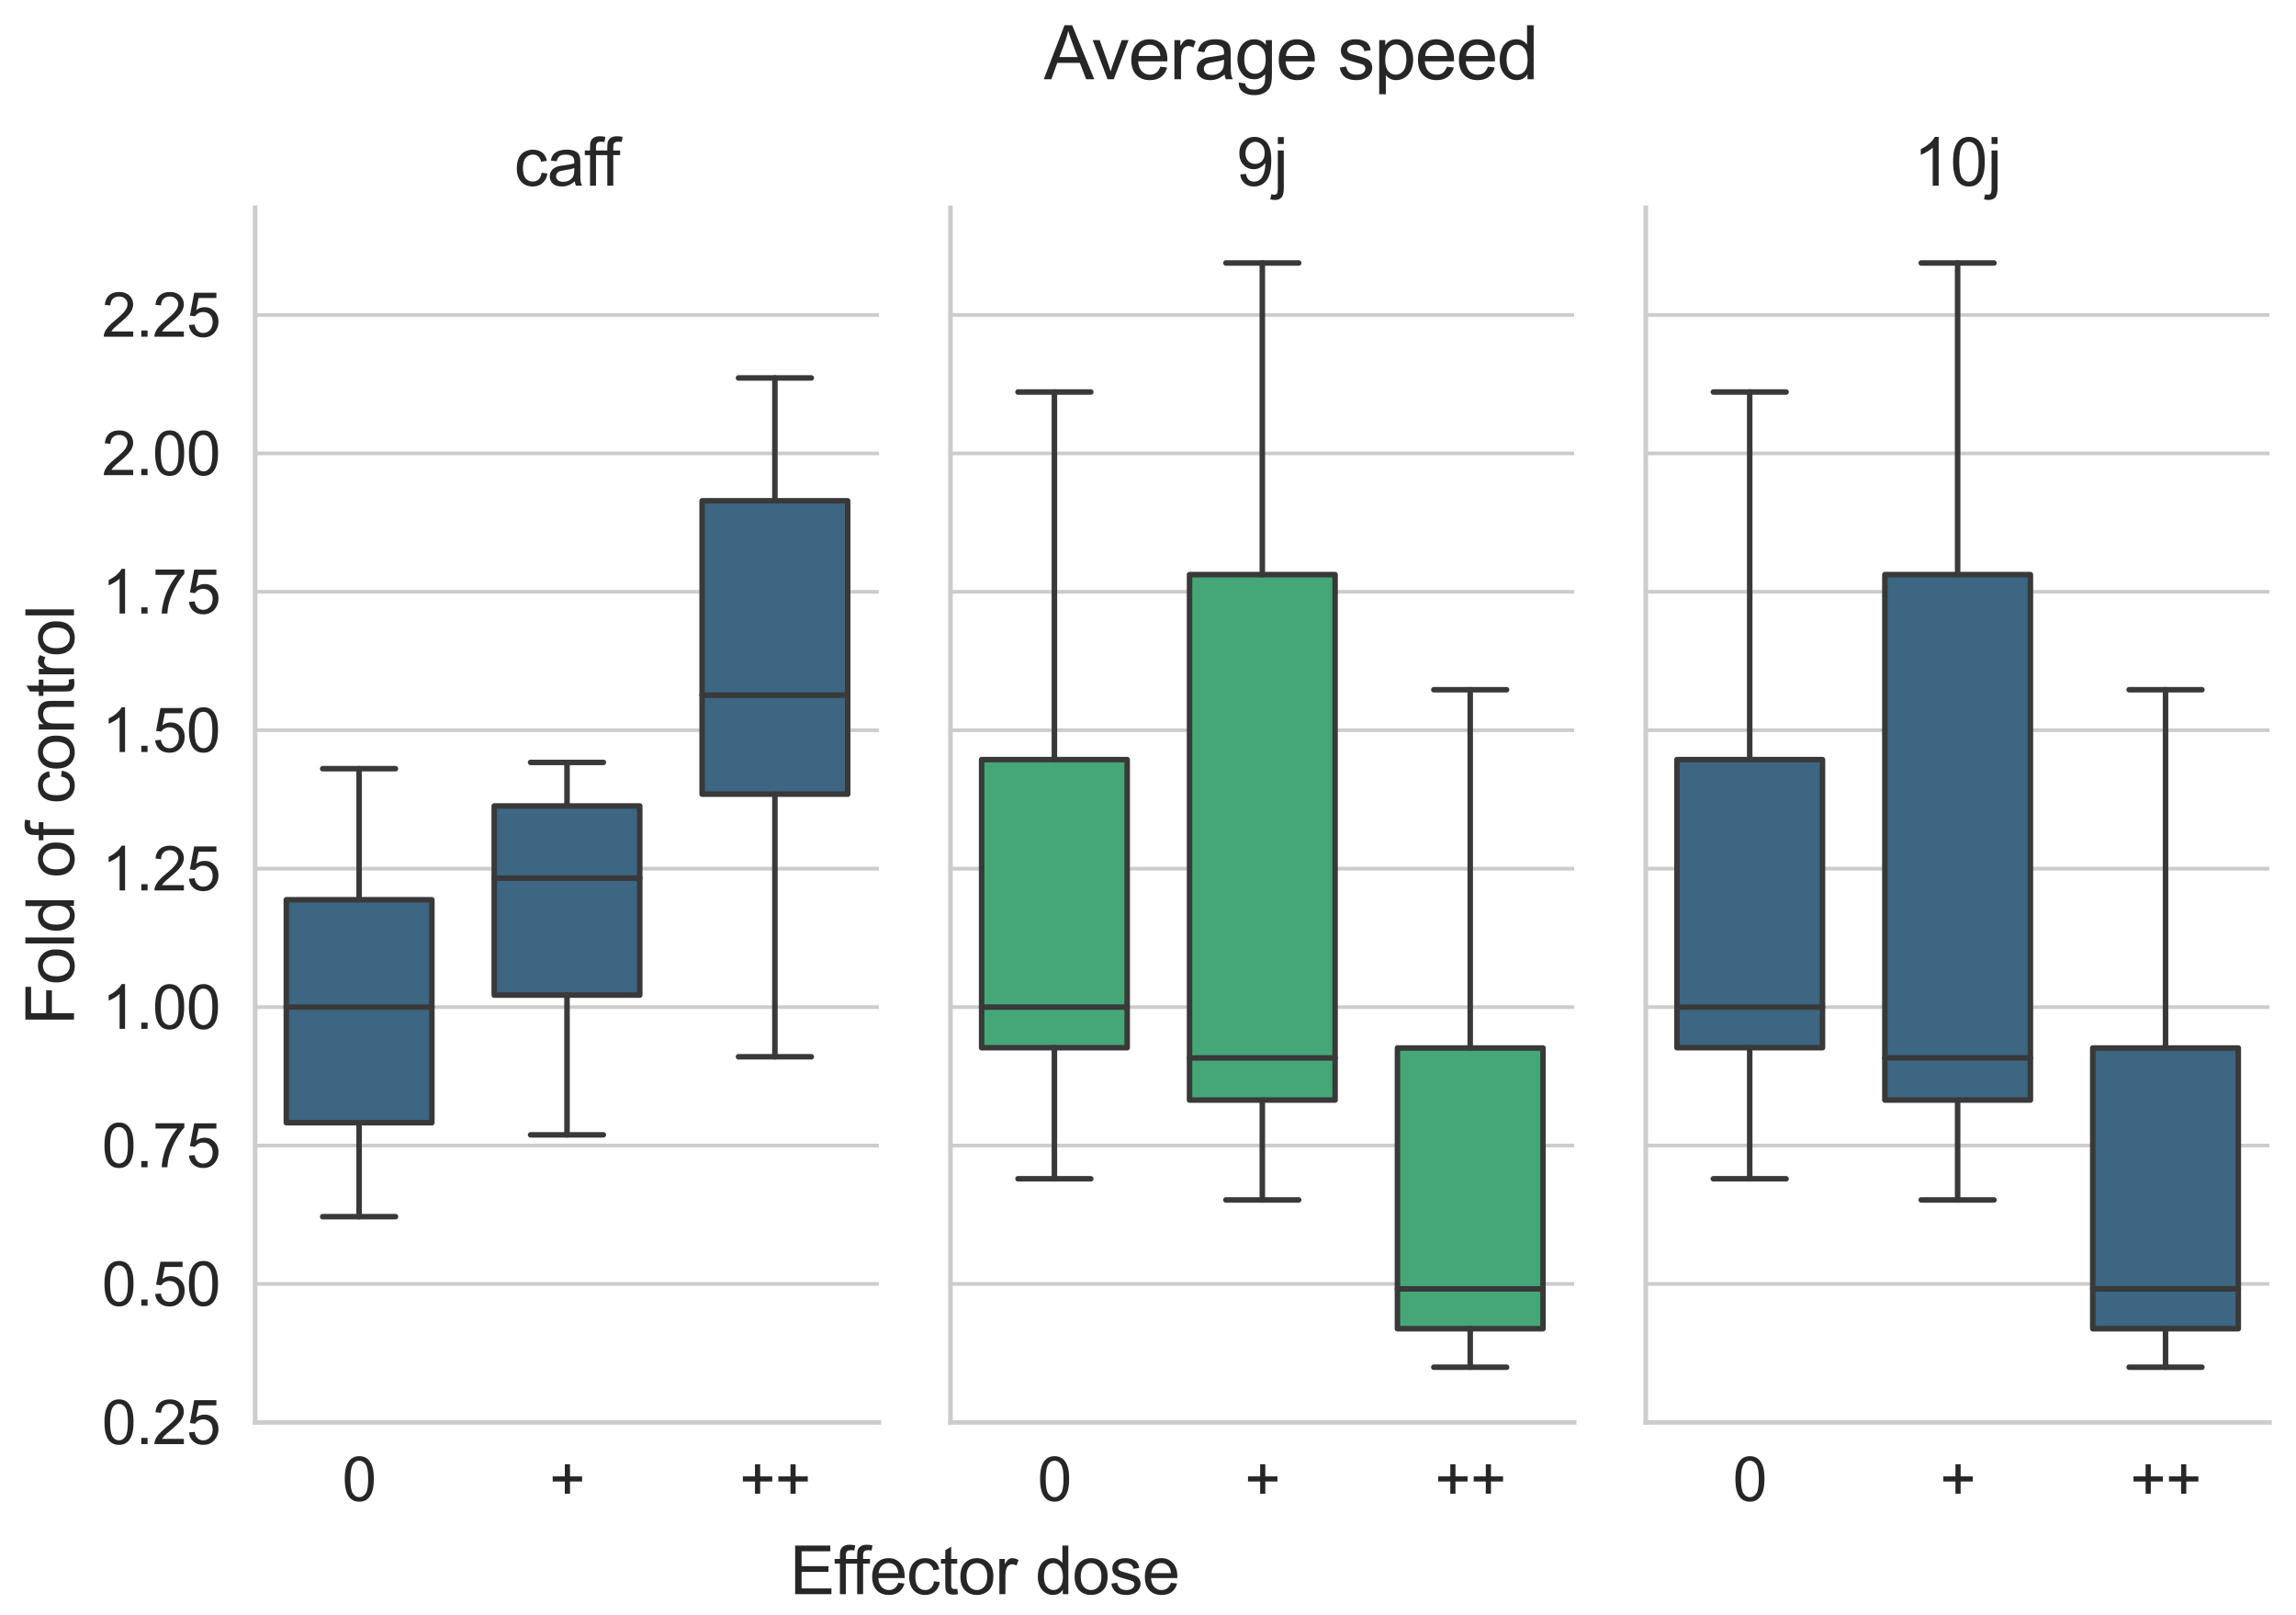 <?xml version="1.0" encoding="utf-8" standalone="no"?>
<!DOCTYPE svg PUBLIC "-//W3C//DTD SVG 1.1//EN"
  "http://www.w3.org/Graphics/SVG/1.1/DTD/svg11.dtd">
<svg xmlns:xlink="http://www.w3.org/1999/xlink" width="623.402pt" height="438.351pt" viewBox="0 0 623.402 438.351" xmlns="http://www.w3.org/2000/svg" version="1.1">
 <defs>
  <style type="text/css">*{stroke-linejoin: round; stroke-linecap: butt}</style>
 </defs>
 <g id="figure_1">
  <g id="patch_1">
   <path d="M 0 438.351 
L 623.402 438.351 
L 623.402 0 
L 0 0 
z
" style="fill: #ffffff"/>
  </g>
  <g id="axes_1">
   <g id="patch_2">
    <path d="M 69.272 386.1 
L 238.622 386.1 
L 238.622 56.4 
L 69.272 56.4 
z
" style="fill: #ffffff"/>
   </g>
   <g id="matplotlib.axis_1">
    <g id="xtick_1">
     <g id="text_1">
      <!-- 0 -->
      <g style="fill: #262626" transform="translate(92.909 407.41) scale(0.165 -0.165)">
       <defs>
        <path id="ArialMT-30" d="M 266 2259 
Q 266 3072 433 3567 
Q 600 4063 929 4331 
Q 1259 4600 1759 4600 
Q 2128 4600 2406 4451 
Q 2684 4303 2865 4023 
Q 3047 3744 3150 3342 
Q 3253 2941 3253 2259 
Q 3253 1453 3087 958 
Q 2922 463 2592 192 
Q 2263 -78 1759 -78 
Q 1097 -78 719 397 
Q 266 969 266 2259 
z
M 844 2259 
Q 844 1131 1108 757 
Q 1372 384 1759 384 
Q 2147 384 2411 759 
Q 2675 1134 2675 2259 
Q 2675 3391 2411 3762 
Q 2147 4134 1753 4134 
Q 1366 4134 1134 3806 
Q 844 3388 844 2259 
z
" transform="scale(0.016)"/>
       </defs>
       <use xlink:href="#ArialMT-30"/>
      </g>
     </g>
    </g>
    <g id="xtick_2">
     <g id="text_2">
      <!-- + -->
      <g style="fill: #262626" transform="translate(149.129 407.41) scale(0.165 -0.165)">
       <defs>
        <path id="ArialMT-2b" d="M 1603 741 
L 1603 1997 
L 356 1997 
L 356 2522 
L 1603 2522 
L 1603 3769 
L 2134 3769 
L 2134 2522 
L 3381 2522 
L 3381 1997 
L 2134 1997 
L 2134 741 
L 1603 741 
z
" transform="scale(0.016)"/>
       </defs>
       <use xlink:href="#ArialMT-2b"/>
      </g>
     </g>
    </g>
    <g id="xtick_3">
     <g id="text_3">
      <!-- ++ -->
      <g style="fill: #262626" transform="translate(200.76 407.41) scale(0.165 -0.165)">
       <use xlink:href="#ArialMT-2b"/>
       <use xlink:href="#ArialMT-2b" x="58.398"/>
      </g>
     </g>
    </g>
    <g id="text_4">
     <!--   -->
     <g style="fill: #262626" transform="translate(151.447 427.574) scale(0.18 -0.18)">
      <defs>
       <path id="ArialMT-20" transform="scale(0.016)"/>
      </defs>
      <use xlink:href="#ArialMT-20"/>
     </g>
    </g>
   </g>
   <g id="matplotlib.axis_2">
    <g id="ytick_1">
     <g id="line2d_1">
      <path d="M 69.272 386.084 
L 238.622 386.084 
" clip-path="url(#pa52cf41825)" style="fill: none; stroke: #cccccc; stroke-linecap: round"/>
     </g>
     <g id="text_5">
      <!-- 0.25 -->
      <g style="fill: #262626" transform="translate(27.662 391.989) scale(0.165 -0.165)">
       <defs>
        <path id="ArialMT-2e" d="M 581 0 
L 581 641 
L 1222 641 
L 1222 0 
L 581 0 
z
" transform="scale(0.016)"/>
        <path id="ArialMT-32" d="M 3222 541 
L 3222 0 
L 194 0 
Q 188 203 259 391 
Q 375 700 629 1000 
Q 884 1300 1366 1694 
Q 2113 2306 2375 2664 
Q 2638 3022 2638 3341 
Q 2638 3675 2398 3904 
Q 2159 4134 1775 4134 
Q 1369 4134 1125 3890 
Q 881 3647 878 3216 
L 300 3275 
Q 359 3922 746 4261 
Q 1134 4600 1788 4600 
Q 2447 4600 2831 4234 
Q 3216 3869 3216 3328 
Q 3216 3053 3103 2787 
Q 2991 2522 2730 2228 
Q 2469 1934 1863 1422 
Q 1356 997 1212 845 
Q 1069 694 975 541 
L 3222 541 
z
" transform="scale(0.016)"/>
        <path id="ArialMT-35" d="M 266 1200 
L 856 1250 
Q 922 819 1161 601 
Q 1400 384 1738 384 
Q 2144 384 2425 690 
Q 2706 997 2706 1503 
Q 2706 1984 2436 2262 
Q 2166 2541 1728 2541 
Q 1456 2541 1237 2417 
Q 1019 2294 894 2097 
L 366 2166 
L 809 4519 
L 3088 4519 
L 3088 3981 
L 1259 3981 
L 1013 2750 
Q 1425 3038 1878 3038 
Q 2478 3038 2890 2622 
Q 3303 2206 3303 1553 
Q 3303 931 2941 478 
Q 2500 -78 1738 -78 
Q 1113 -78 717 272 
Q 322 622 266 1200 
z
" transform="scale(0.016)"/>
       </defs>
       <use xlink:href="#ArialMT-30"/>
       <use xlink:href="#ArialMT-2e" x="55.615"/>
       <use xlink:href="#ArialMT-32" x="83.398"/>
       <use xlink:href="#ArialMT-35" x="139.014"/>
      </g>
     </g>
    </g>
    <g id="ytick_2">
     <g id="line2d_2">
      <path d="M 69.272 348.51 
L 238.622 348.51 
" clip-path="url(#pa52cf41825)" style="fill: none; stroke: #cccccc; stroke-linecap: round"/>
     </g>
     <g id="text_6">
      <!-- 0.50 -->
      <g style="fill: #262626" transform="translate(27.662 354.415) scale(0.165 -0.165)">
       <use xlink:href="#ArialMT-30"/>
       <use xlink:href="#ArialMT-2e" x="55.615"/>
       <use xlink:href="#ArialMT-35" x="83.398"/>
       <use xlink:href="#ArialMT-30" x="139.014"/>
      </g>
     </g>
    </g>
    <g id="ytick_3">
     <g id="line2d_3">
      <path d="M 69.272 310.936 
L 238.622 310.936 
" clip-path="url(#pa52cf41825)" style="fill: none; stroke: #cccccc; stroke-linecap: round"/>
     </g>
     <g id="text_7">
      <!-- 0.75 -->
      <g style="fill: #262626" transform="translate(27.662 316.841) scale(0.165 -0.165)">
       <defs>
        <path id="ArialMT-37" d="M 303 3981 
L 303 4522 
L 3269 4522 
L 3269 4084 
Q 2831 3619 2401 2847 
Q 1972 2075 1738 1259 
Q 1569 684 1522 0 
L 944 0 
Q 953 541 1156 1306 
Q 1359 2072 1739 2783 
Q 2119 3494 2547 3981 
L 303 3981 
z
" transform="scale(0.016)"/>
       </defs>
       <use xlink:href="#ArialMT-30"/>
       <use xlink:href="#ArialMT-2e" x="55.615"/>
       <use xlink:href="#ArialMT-37" x="83.398"/>
       <use xlink:href="#ArialMT-35" x="139.014"/>
      </g>
     </g>
    </g>
    <g id="ytick_4">
     <g id="line2d_4">
      <path d="M 69.272 273.362 
L 238.622 273.362 
" clip-path="url(#pa52cf41825)" style="fill: none; stroke: #cccccc; stroke-linecap: round"/>
     </g>
     <g id="text_8">
      <!-- 1.00 -->
      <g style="fill: #262626" transform="translate(27.662 279.267) scale(0.165 -0.165)">
       <defs>
        <path id="ArialMT-31" d="M 2384 0 
L 1822 0 
L 1822 3584 
Q 1619 3391 1289 3197 
Q 959 3003 697 2906 
L 697 3450 
Q 1169 3672 1522 3987 
Q 1875 4303 2022 4600 
L 2384 4600 
L 2384 0 
z
" transform="scale(0.016)"/>
       </defs>
       <use xlink:href="#ArialMT-31"/>
       <use xlink:href="#ArialMT-2e" x="55.615"/>
       <use xlink:href="#ArialMT-30" x="83.398"/>
       <use xlink:href="#ArialMT-30" x="139.014"/>
      </g>
     </g>
    </g>
    <g id="ytick_5">
     <g id="line2d_5">
      <path d="M 69.272 235.788 
L 238.622 235.788 
" clip-path="url(#pa52cf41825)" style="fill: none; stroke: #cccccc; stroke-linecap: round"/>
     </g>
     <g id="text_9">
      <!-- 1.25 -->
      <g style="fill: #262626" transform="translate(27.662 241.693) scale(0.165 -0.165)">
       <use xlink:href="#ArialMT-31"/>
       <use xlink:href="#ArialMT-2e" x="55.615"/>
       <use xlink:href="#ArialMT-32" x="83.398"/>
       <use xlink:href="#ArialMT-35" x="139.014"/>
      </g>
     </g>
    </g>
    <g id="ytick_6">
     <g id="line2d_6">
      <path d="M 69.272 198.214 
L 238.622 198.214 
" clip-path="url(#pa52cf41825)" style="fill: none; stroke: #cccccc; stroke-linecap: round"/>
     </g>
     <g id="text_10">
      <!-- 1.50 -->
      <g style="fill: #262626" transform="translate(27.662 204.119) scale(0.165 -0.165)">
       <use xlink:href="#ArialMT-31"/>
       <use xlink:href="#ArialMT-2e" x="55.615"/>
       <use xlink:href="#ArialMT-35" x="83.398"/>
       <use xlink:href="#ArialMT-30" x="139.014"/>
      </g>
     </g>
    </g>
    <g id="ytick_7">
     <g id="line2d_7">
      <path d="M 69.272 160.64 
L 238.622 160.64 
" clip-path="url(#pa52cf41825)" style="fill: none; stroke: #cccccc; stroke-linecap: round"/>
     </g>
     <g id="text_11">
      <!-- 1.75 -->
      <g style="fill: #262626" transform="translate(27.662 166.545) scale(0.165 -0.165)">
       <use xlink:href="#ArialMT-31"/>
       <use xlink:href="#ArialMT-2e" x="55.615"/>
       <use xlink:href="#ArialMT-37" x="83.398"/>
       <use xlink:href="#ArialMT-35" x="139.014"/>
      </g>
     </g>
    </g>
    <g id="ytick_8">
     <g id="line2d_8">
      <path d="M 69.272 123.066 
L 238.622 123.066 
" clip-path="url(#pa52cf41825)" style="fill: none; stroke: #cccccc; stroke-linecap: round"/>
     </g>
     <g id="text_12">
      <!-- 2.00 -->
      <g style="fill: #262626" transform="translate(27.662 128.971) scale(0.165 -0.165)">
       <use xlink:href="#ArialMT-32"/>
       <use xlink:href="#ArialMT-2e" x="55.615"/>
       <use xlink:href="#ArialMT-30" x="83.398"/>
       <use xlink:href="#ArialMT-30" x="139.014"/>
      </g>
     </g>
    </g>
    <g id="ytick_9">
     <g id="line2d_9">
      <path d="M 69.272 85.492 
L 238.622 85.492 
" clip-path="url(#pa52cf41825)" style="fill: none; stroke: #cccccc; stroke-linecap: round"/>
     </g>
     <g id="text_13">
      <!-- 2.25 -->
      <g style="fill: #262626" transform="translate(27.662 91.398) scale(0.165 -0.165)">
       <use xlink:href="#ArialMT-32"/>
       <use xlink:href="#ArialMT-2e" x="55.615"/>
       <use xlink:href="#ArialMT-32" x="83.398"/>
       <use xlink:href="#ArialMT-35" x="139.014"/>
      </g>
     </g>
    </g>
    <g id="text_14">
     <!-- Fold of control -->
     <g style="fill: #262626" transform="translate(20.084 278.273) rotate(-90) scale(0.18 -0.18)">
      <defs>
       <path id="ArialMT-46" d="M 525 0 
L 525 4581 
L 3616 4581 
L 3616 4041 
L 1131 4041 
L 1131 2622 
L 3281 2622 
L 3281 2081 
L 1131 2081 
L 1131 0 
L 525 0 
z
" transform="scale(0.016)"/>
       <path id="ArialMT-6f" d="M 213 1659 
Q 213 2581 725 3025 
Q 1153 3394 1769 3394 
Q 2453 3394 2887 2945 
Q 3322 2497 3322 1706 
Q 3322 1066 3130 698 
Q 2938 331 2570 128 
Q 2203 -75 1769 -75 
Q 1072 -75 642 372 
Q 213 819 213 1659 
z
M 791 1659 
Q 791 1022 1069 705 
Q 1347 388 1769 388 
Q 2188 388 2466 706 
Q 2744 1025 2744 1678 
Q 2744 2294 2464 2611 
Q 2184 2928 1769 2928 
Q 1347 2928 1069 2612 
Q 791 2297 791 1659 
z
" transform="scale(0.016)"/>
       <path id="ArialMT-6c" d="M 409 0 
L 409 4581 
L 972 4581 
L 972 0 
L 409 0 
z
" transform="scale(0.016)"/>
       <path id="ArialMT-64" d="M 2575 0 
L 2575 419 
Q 2259 -75 1647 -75 
Q 1250 -75 917 144 
Q 584 363 401 755 
Q 219 1147 219 1656 
Q 219 2153 384 2558 
Q 550 2963 881 3178 
Q 1213 3394 1622 3394 
Q 1922 3394 2156 3267 
Q 2391 3141 2538 2938 
L 2538 4581 
L 3097 4581 
L 3097 0 
L 2575 0 
z
M 797 1656 
Q 797 1019 1065 703 
Q 1334 388 1700 388 
Q 2069 388 2326 689 
Q 2584 991 2584 1609 
Q 2584 2291 2321 2609 
Q 2059 2928 1675 2928 
Q 1300 2928 1048 2622 
Q 797 2316 797 1656 
z
" transform="scale(0.016)"/>
       <path id="ArialMT-66" d="M 556 0 
L 556 2881 
L 59 2881 
L 59 3319 
L 556 3319 
L 556 3672 
Q 556 4006 616 4169 
Q 697 4388 901 4523 
Q 1106 4659 1475 4659 
Q 1713 4659 2000 4603 
L 1916 4113 
Q 1741 4144 1584 4144 
Q 1328 4144 1222 4034 
Q 1116 3925 1116 3625 
L 1116 3319 
L 1763 3319 
L 1763 2881 
L 1116 2881 
L 1116 0 
L 556 0 
z
" transform="scale(0.016)"/>
       <path id="ArialMT-63" d="M 2588 1216 
L 3141 1144 
Q 3050 572 2676 248 
Q 2303 -75 1759 -75 
Q 1078 -75 664 370 
Q 250 816 250 1647 
Q 250 2184 428 2587 
Q 606 2991 970 3192 
Q 1334 3394 1763 3394 
Q 2303 3394 2647 3120 
Q 2991 2847 3088 2344 
L 2541 2259 
Q 2463 2594 2264 2762 
Q 2066 2931 1784 2931 
Q 1359 2931 1093 2626 
Q 828 2322 828 1663 
Q 828 994 1084 691 
Q 1341 388 1753 388 
Q 2084 388 2306 591 
Q 2528 794 2588 1216 
z
" transform="scale(0.016)"/>
       <path id="ArialMT-6e" d="M 422 0 
L 422 3319 
L 928 3319 
L 928 2847 
Q 1294 3394 1984 3394 
Q 2284 3394 2536 3286 
Q 2788 3178 2913 3003 
Q 3038 2828 3088 2588 
Q 3119 2431 3119 2041 
L 3119 0 
L 2556 0 
L 2556 2019 
Q 2556 2363 2490 2533 
Q 2425 2703 2258 2804 
Q 2091 2906 1866 2906 
Q 1506 2906 1245 2678 
Q 984 2450 984 1813 
L 984 0 
L 422 0 
z
" transform="scale(0.016)"/>
       <path id="ArialMT-74" d="M 1650 503 
L 1731 6 
Q 1494 -44 1306 -44 
Q 1000 -44 831 53 
Q 663 150 594 308 
Q 525 466 525 972 
L 525 2881 
L 113 2881 
L 113 3319 
L 525 3319 
L 525 4141 
L 1084 4478 
L 1084 3319 
L 1650 3319 
L 1650 2881 
L 1084 2881 
L 1084 941 
Q 1084 700 1114 631 
Q 1144 563 1211 522 
Q 1278 481 1403 481 
Q 1497 481 1650 503 
z
" transform="scale(0.016)"/>
       <path id="ArialMT-72" d="M 416 0 
L 416 3319 
L 922 3319 
L 922 2816 
Q 1116 3169 1280 3281 
Q 1444 3394 1641 3394 
Q 1925 3394 2219 3213 
L 2025 2691 
Q 1819 2813 1613 2813 
Q 1428 2813 1281 2702 
Q 1134 2591 1072 2394 
Q 978 2094 978 1738 
L 978 0 
L 416 0 
z
" transform="scale(0.016)"/>
      </defs>
      <use xlink:href="#ArialMT-46"/>
      <use xlink:href="#ArialMT-6f" x="61.084"/>
      <use xlink:href="#ArialMT-6c" x="116.699"/>
      <use xlink:href="#ArialMT-64" x="138.916"/>
      <use xlink:href="#ArialMT-20" x="194.531"/>
      <use xlink:href="#ArialMT-6f" x="222.314"/>
      <use xlink:href="#ArialMT-66" x="277.93"/>
      <use xlink:href="#ArialMT-20" x="305.713"/>
      <use xlink:href="#ArialMT-63" x="333.496"/>
      <use xlink:href="#ArialMT-6f" x="383.496"/>
      <use xlink:href="#ArialMT-6e" x="439.111"/>
      <use xlink:href="#ArialMT-74" x="494.727"/>
      <use xlink:href="#ArialMT-72" x="522.51"/>
      <use xlink:href="#ArialMT-6f" x="555.811"/>
      <use xlink:href="#ArialMT-6c" x="611.426"/>
     </g>
    </g>
   </g>
   <g id="patch_3">
    <path d="M 77.74 304.746 
L 117.255 304.746 
L 117.255 244.23 
L 77.74 244.23 
L 77.74 304.746 
z
" clip-path="url(#pa52cf41825)" style="fill: #3c6682; stroke: #393939; stroke-width: 1.5; stroke-linejoin: miter"/>
   </g>
   <g id="patch_4">
    <path d="M 134.19 270.109 
L 173.705 270.109 
L 173.705 218.775 
L 134.19 218.775 
L 134.19 270.109 
z
" clip-path="url(#pa52cf41825)" style="fill: #3c6682; stroke: #393939; stroke-width: 1.5; stroke-linejoin: miter"/>
   </g>
   <g id="patch_5">
    <path d="M 190.64 215.567 
L 230.155 215.567 
L 230.155 135.939 
L 190.64 135.939 
L 190.64 215.567 
z
" clip-path="url(#pa52cf41825)" style="fill: #3c6682; stroke: #393939; stroke-width: 1.5; stroke-linejoin: miter"/>
   </g>
   <g id="patch_6">
    <path d="M 97.497 423.658 
L 97.497 423.658 
L 97.497 423.658 
L 97.497 423.658 
z
" clip-path="url(#pa52cf41825)" style="fill: #3c6682; stroke: #393939; stroke-width: 0.75; stroke-linejoin: miter"/>
   </g>
   <g id="patch_7">
    <path d="M 97.497 423.658 
L 97.497 423.658 
L 97.497 423.658 
L 97.497 423.658 
z
" clip-path="url(#pa52cf41825)" style="fill: #45a778; stroke: #393939; stroke-width: 0.75; stroke-linejoin: miter"/>
   </g>
   <g id="patch_8">
    <path d="M 97.497 423.658 
L 97.497 423.658 
L 97.497 423.658 
L 97.497 423.658 
z
" clip-path="url(#pa52cf41825)" style="fill: #3c6682; stroke: #393939; stroke-width: 0.75; stroke-linejoin: miter"/>
   </g>
   <g id="line2d_10">
    <path d="M 97.497 304.746 
L 97.497 330.248 
" clip-path="url(#pa52cf41825)" style="fill: none; stroke: #393939; stroke-width: 1.5; stroke-linecap: round"/>
   </g>
   <g id="line2d_11">
    <path d="M 97.497 244.23 
L 97.497 208.655 
" clip-path="url(#pa52cf41825)" style="fill: none; stroke: #393939; stroke-width: 1.5; stroke-linecap: round"/>
   </g>
   <g id="line2d_12">
    <path d="M 87.618 330.248 
L 107.376 330.248 
" clip-path="url(#pa52cf41825)" style="fill: none; stroke: #393939; stroke-width: 1.5; stroke-linecap: round"/>
   </g>
   <g id="line2d_13">
    <path d="M 87.618 208.655 
L 107.376 208.655 
" clip-path="url(#pa52cf41825)" style="fill: none; stroke: #393939; stroke-width: 1.5; stroke-linecap: round"/>
   </g>
   <g id="line2d_14">
    <path d="M 153.947 270.109 
L 153.947 308.039 
" clip-path="url(#pa52cf41825)" style="fill: none; stroke: #393939; stroke-width: 1.5; stroke-linecap: round"/>
   </g>
   <g id="line2d_15">
    <path d="M 153.947 218.775 
L 153.947 206.95 
" clip-path="url(#pa52cf41825)" style="fill: none; stroke: #393939; stroke-width: 1.5; stroke-linecap: round"/>
   </g>
   <g id="line2d_16">
    <path d="M 144.068 308.039 
L 163.826 308.039 
" clip-path="url(#pa52cf41825)" style="fill: none; stroke: #393939; stroke-width: 1.5; stroke-linecap: round"/>
   </g>
   <g id="line2d_17">
    <path d="M 144.068 206.95 
L 163.826 206.95 
" clip-path="url(#pa52cf41825)" style="fill: none; stroke: #393939; stroke-width: 1.5; stroke-linecap: round"/>
   </g>
   <g id="line2d_18">
    <path d="M 210.397 215.567 
L 210.397 286.845 
" clip-path="url(#pa52cf41825)" style="fill: none; stroke: #393939; stroke-width: 1.5; stroke-linecap: round"/>
   </g>
   <g id="line2d_19">
    <path d="M 210.397 135.939 
L 210.397 102.584 
" clip-path="url(#pa52cf41825)" style="fill: none; stroke: #393939; stroke-width: 1.5; stroke-linecap: round"/>
   </g>
   <g id="line2d_20">
    <path d="M 200.518 286.845 
L 220.276 286.845 
" clip-path="url(#pa52cf41825)" style="fill: none; stroke: #393939; stroke-width: 1.5; stroke-linecap: round"/>
   </g>
   <g id="line2d_21">
    <path d="M 200.518 102.584 
L 220.276 102.584 
" clip-path="url(#pa52cf41825)" style="fill: none; stroke: #393939; stroke-width: 1.5; stroke-linecap: round"/>
   </g>
   <g id="line2d_22">
    <path d="M 77.74 273.362 
L 117.255 273.362 
" clip-path="url(#pa52cf41825)" style="fill: none; stroke: #393939; stroke-width: 1.5; stroke-linecap: round"/>
   </g>
   <g id="line2d_23">
    <path d="M 134.19 238.37 
L 173.705 238.37 
" clip-path="url(#pa52cf41825)" style="fill: none; stroke: #393939; stroke-width: 1.5; stroke-linecap: round"/>
   </g>
   <g id="line2d_24">
    <path d="M 190.64 188.693 
L 230.155 188.693 
" clip-path="url(#pa52cf41825)" style="fill: none; stroke: #393939; stroke-width: 1.5; stroke-linecap: round"/>
   </g>
   <g id="patch_9">
    <path d="M 69.272 386.1 
L 69.272 56.4 
" style="fill: none; stroke: #cccccc; stroke-width: 1.25; stroke-linejoin: miter; stroke-linecap: square"/>
   </g>
   <g id="patch_10">
    <path d="M 69.272 386.1 
L 238.622 386.1 
" style="fill: none; stroke: #cccccc; stroke-width: 1.25; stroke-linejoin: miter; stroke-linecap: square"/>
   </g>
   <g id="text_15">
    <!-- caff -->
    <g style="fill: #262626" transform="translate(139.599 50.4) scale(0.18 -0.18)">
     <defs>
      <path id="ArialMT-61" d="M 2588 409 
Q 2275 144 1986 34 
Q 1697 -75 1366 -75 
Q 819 -75 525 192 
Q 231 459 231 875 
Q 231 1119 342 1320 
Q 453 1522 633 1644 
Q 813 1766 1038 1828 
Q 1203 1872 1538 1913 
Q 2219 1994 2541 2106 
Q 2544 2222 2544 2253 
Q 2544 2597 2384 2738 
Q 2169 2928 1744 2928 
Q 1347 2928 1158 2789 
Q 969 2650 878 2297 
L 328 2372 
Q 403 2725 575 2942 
Q 747 3159 1072 3276 
Q 1397 3394 1825 3394 
Q 2250 3394 2515 3294 
Q 2781 3194 2906 3042 
Q 3031 2891 3081 2659 
Q 3109 2516 3109 2141 
L 3109 1391 
Q 3109 606 3145 398 
Q 3181 191 3288 0 
L 2700 0 
Q 2613 175 2588 409 
z
M 2541 1666 
Q 2234 1541 1622 1453 
Q 1275 1403 1131 1340 
Q 988 1278 909 1158 
Q 831 1038 831 891 
Q 831 666 1001 516 
Q 1172 366 1500 366 
Q 1825 366 2078 508 
Q 2331 650 2450 897 
Q 2541 1088 2541 1459 
L 2541 1666 
z
" transform="scale(0.016)"/>
     </defs>
     <use xlink:href="#ArialMT-63"/>
     <use xlink:href="#ArialMT-61" x="50"/>
     <use xlink:href="#ArialMT-66" x="105.615"/>
     <use xlink:href="#ArialMT-66" x="131.648"/>
    </g>
   </g>
  </g>
  <g id="axes_2">
   <g id="patch_11">
    <path d="M 258.062 386.1 
L 427.412 386.1 
L 427.412 56.4 
L 258.062 56.4 
z
" style="fill: #ffffff"/>
   </g>
   <g id="matplotlib.axis_3">
    <g id="xtick_4">
     <g id="text_16">
      <!-- 0 -->
      <g style="fill: #262626" transform="translate(281.699 407.41) scale(0.165 -0.165)">
       <use xlink:href="#ArialMT-30"/>
      </g>
     </g>
    </g>
    <g id="xtick_5">
     <g id="text_17">
      <!-- + -->
      <g style="fill: #262626" transform="translate(337.919 407.41) scale(0.165 -0.165)">
       <use xlink:href="#ArialMT-2b"/>
      </g>
     </g>
    </g>
    <g id="xtick_6">
     <g id="text_18">
      <!-- ++ -->
      <g style="fill: #262626" transform="translate(389.55 407.41) scale(0.165 -0.165)">
       <use xlink:href="#ArialMT-2b"/>
       <use xlink:href="#ArialMT-2b" x="58.398"/>
      </g>
     </g>
    </g>
    <g id="text_19">
     <!--   -->
     <g style="fill: #262626" transform="translate(340.237 427.574) scale(0.18 -0.18)">
      <use xlink:href="#ArialMT-20"/>
     </g>
    </g>
   </g>
   <g id="matplotlib.axis_4">
    <g id="ytick_10">
     <g id="line2d_25">
      <path d="M 258.062 386.084 
L 427.412 386.084 
" clip-path="url(#p8c91ca18c5)" style="fill: none; stroke: #cccccc; stroke-linecap: round"/>
     </g>
    </g>
    <g id="ytick_11">
     <g id="line2d_26">
      <path d="M 258.062 348.51 
L 427.412 348.51 
" clip-path="url(#p8c91ca18c5)" style="fill: none; stroke: #cccccc; stroke-linecap: round"/>
     </g>
    </g>
    <g id="ytick_12">
     <g id="line2d_27">
      <path d="M 258.062 310.936 
L 427.412 310.936 
" clip-path="url(#p8c91ca18c5)" style="fill: none; stroke: #cccccc; stroke-linecap: round"/>
     </g>
    </g>
    <g id="ytick_13">
     <g id="line2d_28">
      <path d="M 258.062 273.362 
L 427.412 273.362 
" clip-path="url(#p8c91ca18c5)" style="fill: none; stroke: #cccccc; stroke-linecap: round"/>
     </g>
    </g>
    <g id="ytick_14">
     <g id="line2d_29">
      <path d="M 258.062 235.788 
L 427.412 235.788 
" clip-path="url(#p8c91ca18c5)" style="fill: none; stroke: #cccccc; stroke-linecap: round"/>
     </g>
    </g>
    <g id="ytick_15">
     <g id="line2d_30">
      <path d="M 258.062 198.214 
L 427.412 198.214 
" clip-path="url(#p8c91ca18c5)" style="fill: none; stroke: #cccccc; stroke-linecap: round"/>
     </g>
    </g>
    <g id="ytick_16">
     <g id="line2d_31">
      <path d="M 258.062 160.64 
L 427.412 160.64 
" clip-path="url(#p8c91ca18c5)" style="fill: none; stroke: #cccccc; stroke-linecap: round"/>
     </g>
    </g>
    <g id="ytick_17">
     <g id="line2d_32">
      <path d="M 258.062 123.066 
L 427.412 123.066 
" clip-path="url(#p8c91ca18c5)" style="fill: none; stroke: #cccccc; stroke-linecap: round"/>
     </g>
    </g>
    <g id="ytick_18">
     <g id="line2d_33">
      <path d="M 258.062 85.492 
L 427.412 85.492 
" clip-path="url(#p8c91ca18c5)" style="fill: none; stroke: #cccccc; stroke-linecap: round"/>
     </g>
    </g>
   </g>
   <g id="patch_12">
    <path d="M 266.53 284.385 
L 306.045 284.385 
L 306.045 206.189 
L 266.53 206.189 
L 266.53 284.385 
z
" clip-path="url(#p8c91ca18c5)" style="fill: #45a778; stroke: #393939; stroke-width: 1.5; stroke-linejoin: miter"/>
   </g>
   <g id="patch_13">
    <path d="M 322.98 298.606 
L 362.495 298.606 
L 362.495 155.974 
L 322.98 155.974 
L 322.98 298.606 
z
" clip-path="url(#p8c91ca18c5)" style="fill: #45a778; stroke: #393939; stroke-width: 1.5; stroke-linejoin: miter"/>
   </g>
   <g id="patch_14">
    <path d="M 379.43 360.667 
L 418.945 360.667 
L 418.945 284.467 
L 379.43 284.467 
L 379.43 360.667 
z
" clip-path="url(#p8c91ca18c5)" style="fill: #45a778; stroke: #393939; stroke-width: 1.5; stroke-linejoin: miter"/>
   </g>
   <g id="patch_15">
    <path d="M 286.287 423.658 
L 286.287 423.658 
L 286.287 423.658 
L 286.287 423.658 
z
" clip-path="url(#p8c91ca18c5)" style="fill: #3c6682; stroke: #393939; stroke-width: 0.75; stroke-linejoin: miter"/>
   </g>
   <g id="patch_16">
    <path d="M 286.287 423.658 
L 286.287 423.658 
L 286.287 423.658 
L 286.287 423.658 
z
" clip-path="url(#p8c91ca18c5)" style="fill: #45a778; stroke: #393939; stroke-width: 0.75; stroke-linejoin: miter"/>
   </g>
   <g id="patch_17">
    <path d="M 286.287 423.658 
L 286.287 423.658 
L 286.287 423.658 
L 286.287 423.658 
z
" clip-path="url(#p8c91ca18c5)" style="fill: #3c6682; stroke: #393939; stroke-width: 0.75; stroke-linejoin: miter"/>
   </g>
   <g id="line2d_34">
    <path d="M 286.287 284.385 
L 286.287 319.968 
" clip-path="url(#p8c91ca18c5)" style="fill: none; stroke: #393939; stroke-width: 1.5; stroke-linecap: round"/>
   </g>
   <g id="line2d_35">
    <path d="M 286.287 206.189 
L 286.287 106.409 
" clip-path="url(#p8c91ca18c5)" style="fill: none; stroke: #393939; stroke-width: 1.5; stroke-linecap: round"/>
   </g>
   <g id="line2d_36">
    <path d="M 276.408 319.968 
L 296.166 319.968 
" clip-path="url(#p8c91ca18c5)" style="fill: none; stroke: #393939; stroke-width: 1.5; stroke-linecap: round"/>
   </g>
   <g id="line2d_37">
    <path d="M 276.408 106.409 
L 296.166 106.409 
" clip-path="url(#p8c91ca18c5)" style="fill: none; stroke: #393939; stroke-width: 1.5; stroke-linecap: round"/>
   </g>
   <g id="line2d_38">
    <path d="M 342.737 298.606 
L 342.737 325.71 
" clip-path="url(#p8c91ca18c5)" style="fill: none; stroke: #393939; stroke-width: 1.5; stroke-linecap: round"/>
   </g>
   <g id="line2d_39">
    <path d="M 342.737 155.974 
L 342.737 71.386 
" clip-path="url(#p8c91ca18c5)" style="fill: none; stroke: #393939; stroke-width: 1.5; stroke-linecap: round"/>
   </g>
   <g id="line2d_40">
    <path d="M 332.858 325.71 
L 352.616 325.71 
" clip-path="url(#p8c91ca18c5)" style="fill: none; stroke: #393939; stroke-width: 1.5; stroke-linecap: round"/>
   </g>
   <g id="line2d_41">
    <path d="M 332.858 71.386 
L 352.616 71.386 
" clip-path="url(#p8c91ca18c5)" style="fill: none; stroke: #393939; stroke-width: 1.5; stroke-linecap: round"/>
   </g>
   <g id="line2d_42">
    <path d="M 399.187 360.667 
L 399.187 371.114 
" clip-path="url(#p8c91ca18c5)" style="fill: none; stroke: #393939; stroke-width: 1.5; stroke-linecap: round"/>
   </g>
   <g id="line2d_43">
    <path d="M 399.187 284.467 
L 399.187 187.217 
" clip-path="url(#p8c91ca18c5)" style="fill: none; stroke: #393939; stroke-width: 1.5; stroke-linecap: round"/>
   </g>
   <g id="line2d_44">
    <path d="M 389.308 371.114 
L 409.066 371.114 
" clip-path="url(#p8c91ca18c5)" style="fill: none; stroke: #393939; stroke-width: 1.5; stroke-linecap: round"/>
   </g>
   <g id="line2d_45">
    <path d="M 389.308 187.217 
L 409.066 187.217 
" clip-path="url(#p8c91ca18c5)" style="fill: none; stroke: #393939; stroke-width: 1.5; stroke-linecap: round"/>
   </g>
   <g id="line2d_46">
    <path d="M 266.53 273.362 
L 306.045 273.362 
" clip-path="url(#p8c91ca18c5)" style="fill: none; stroke: #393939; stroke-width: 1.5; stroke-linecap: round"/>
   </g>
   <g id="line2d_47">
    <path d="M 322.98 287.163 
L 362.495 287.163 
" clip-path="url(#p8c91ca18c5)" style="fill: none; stroke: #393939; stroke-width: 1.5; stroke-linecap: round"/>
   </g>
   <g id="line2d_48">
    <path d="M 379.43 349.851 
L 418.945 349.851 
" clip-path="url(#p8c91ca18c5)" style="fill: none; stroke: #393939; stroke-width: 1.5; stroke-linecap: round"/>
   </g>
   <g id="patch_18">
    <path d="M 258.062 386.1 
L 258.062 56.4 
" style="fill: none; stroke: #cccccc; stroke-width: 1.25; stroke-linejoin: miter; stroke-linecap: square"/>
   </g>
   <g id="patch_19">
    <path d="M 258.062 386.1 
L 427.412 386.1 
" style="fill: none; stroke: #cccccc; stroke-width: 1.25; stroke-linejoin: miter; stroke-linecap: square"/>
   </g>
   <g id="text_20">
    <!-- 9j -->
    <g style="fill: #262626" transform="translate(335.733 50.4) scale(0.18 -0.18)">
     <defs>
      <path id="ArialMT-39" d="M 350 1059 
L 891 1109 
Q 959 728 1153 556 
Q 1347 384 1650 384 
Q 1909 384 2104 503 
Q 2300 622 2425 820 
Q 2550 1019 2634 1356 
Q 2719 1694 2719 2044 
Q 2719 2081 2716 2156 
Q 2547 1888 2255 1720 
Q 1963 1553 1622 1553 
Q 1053 1553 659 1965 
Q 266 2378 266 3053 
Q 266 3750 677 4175 
Q 1088 4600 1706 4600 
Q 2153 4600 2523 4359 
Q 2894 4119 3086 3673 
Q 3278 3228 3278 2384 
Q 3278 1506 3087 986 
Q 2897 466 2520 194 
Q 2144 -78 1638 -78 
Q 1100 -78 759 220 
Q 419 519 350 1059 
z
M 2653 3081 
Q 2653 3566 2395 3850 
Q 2138 4134 1775 4134 
Q 1400 4134 1122 3828 
Q 844 3522 844 3034 
Q 844 2597 1108 2323 
Q 1372 2050 1759 2050 
Q 2150 2050 2401 2323 
Q 2653 2597 2653 3081 
z
" transform="scale(0.016)"/>
      <path id="ArialMT-6a" d="M 419 3928 
L 419 4581 
L 981 4581 
L 981 3928 
L 419 3928 
z
M -294 -1288 
L -188 -809 
Q -19 -853 78 -853 
Q 250 -853 334 -739 
Q 419 -625 419 -169 
L 419 3319 
L 981 3319 
L 981 -181 
Q 981 -794 822 -1034 
Q 619 -1347 147 -1347 
Q -81 -1347 -294 -1288 
z
" transform="scale(0.016)"/>
     </defs>
     <use xlink:href="#ArialMT-39"/>
     <use xlink:href="#ArialMT-6a" x="55.615"/>
    </g>
   </g>
  </g>
  <g id="axes_3">
   <g id="patch_20">
    <path d="M 446.852 386.1 
L 616.202 386.1 
L 616.202 56.4 
L 446.852 56.4 
z
" style="fill: #ffffff"/>
   </g>
   <g id="matplotlib.axis_5">
    <g id="xtick_7">
     <g id="text_21">
      <!-- 0 -->
      <g style="fill: #262626" transform="translate(470.489 407.41) scale(0.165 -0.165)">
       <use xlink:href="#ArialMT-30"/>
      </g>
     </g>
    </g>
    <g id="xtick_8">
     <g id="text_22">
      <!-- + -->
      <g style="fill: #262626" transform="translate(526.709 407.41) scale(0.165 -0.165)">
       <use xlink:href="#ArialMT-2b"/>
      </g>
     </g>
    </g>
    <g id="xtick_9">
     <g id="text_23">
      <!-- ++ -->
      <g style="fill: #262626" transform="translate(578.34 407.41) scale(0.165 -0.165)">
       <use xlink:href="#ArialMT-2b"/>
       <use xlink:href="#ArialMT-2b" x="58.398"/>
      </g>
     </g>
    </g>
    <g id="text_24">
     <!--   -->
     <g style="fill: #262626" transform="translate(529.027 427.574) scale(0.18 -0.18)">
      <use xlink:href="#ArialMT-20"/>
     </g>
    </g>
   </g>
   <g id="matplotlib.axis_6">
    <g id="ytick_19">
     <g id="line2d_49">
      <path d="M 446.852 386.084 
L 616.202 386.084 
" clip-path="url(#p0123301004)" style="fill: none; stroke: #cccccc; stroke-linecap: round"/>
     </g>
    </g>
    <g id="ytick_20">
     <g id="line2d_50">
      <path d="M 446.852 348.51 
L 616.202 348.51 
" clip-path="url(#p0123301004)" style="fill: none; stroke: #cccccc; stroke-linecap: round"/>
     </g>
    </g>
    <g id="ytick_21">
     <g id="line2d_51">
      <path d="M 446.852 310.936 
L 616.202 310.936 
" clip-path="url(#p0123301004)" style="fill: none; stroke: #cccccc; stroke-linecap: round"/>
     </g>
    </g>
    <g id="ytick_22">
     <g id="line2d_52">
      <path d="M 446.852 273.362 
L 616.202 273.362 
" clip-path="url(#p0123301004)" style="fill: none; stroke: #cccccc; stroke-linecap: round"/>
     </g>
    </g>
    <g id="ytick_23">
     <g id="line2d_53">
      <path d="M 446.852 235.788 
L 616.202 235.788 
" clip-path="url(#p0123301004)" style="fill: none; stroke: #cccccc; stroke-linecap: round"/>
     </g>
    </g>
    <g id="ytick_24">
     <g id="line2d_54">
      <path d="M 446.852 198.214 
L 616.202 198.214 
" clip-path="url(#p0123301004)" style="fill: none; stroke: #cccccc; stroke-linecap: round"/>
     </g>
    </g>
    <g id="ytick_25">
     <g id="line2d_55">
      <path d="M 446.852 160.64 
L 616.202 160.64 
" clip-path="url(#p0123301004)" style="fill: none; stroke: #cccccc; stroke-linecap: round"/>
     </g>
    </g>
    <g id="ytick_26">
     <g id="line2d_56">
      <path d="M 446.852 123.066 
L 616.202 123.066 
" clip-path="url(#p0123301004)" style="fill: none; stroke: #cccccc; stroke-linecap: round"/>
     </g>
    </g>
    <g id="ytick_27">
     <g id="line2d_57">
      <path d="M 446.852 85.492 
L 616.202 85.492 
" clip-path="url(#p0123301004)" style="fill: none; stroke: #cccccc; stroke-linecap: round"/>
     </g>
    </g>
   </g>
   <g id="patch_21">
    <path d="M 455.32 284.385 
L 494.835 284.385 
L 494.835 206.189 
L 455.32 206.189 
L 455.32 284.385 
z
" clip-path="url(#p0123301004)" style="fill: #3c6682; stroke: #393939; stroke-width: 1.5; stroke-linejoin: miter"/>
   </g>
   <g id="patch_22">
    <path d="M 511.77 298.606 
L 551.285 298.606 
L 551.285 155.974 
L 511.77 155.974 
L 511.77 298.606 
z
" clip-path="url(#p0123301004)" style="fill: #3c6682; stroke: #393939; stroke-width: 1.5; stroke-linejoin: miter"/>
   </g>
   <g id="patch_23">
    <path d="M 568.22 360.667 
L 607.735 360.667 
L 607.735 284.467 
L 568.22 284.467 
L 568.22 360.667 
z
" clip-path="url(#p0123301004)" style="fill: #3c6682; stroke: #393939; stroke-width: 1.5; stroke-linejoin: miter"/>
   </g>
   <g id="patch_24">
    <path d="M 475.077 423.658 
L 475.077 423.658 
L 475.077 423.658 
L 475.077 423.658 
z
" clip-path="url(#p0123301004)" style="fill: #3c6682; stroke: #393939; stroke-width: 0.75; stroke-linejoin: miter"/>
   </g>
   <g id="patch_25">
    <path d="M 475.077 423.658 
L 475.077 423.658 
L 475.077 423.658 
L 475.077 423.658 
z
" clip-path="url(#p0123301004)" style="fill: #45a778; stroke: #393939; stroke-width: 0.75; stroke-linejoin: miter"/>
   </g>
   <g id="patch_26">
    <path d="M 475.077 423.658 
L 475.077 423.658 
L 475.077 423.658 
L 475.077 423.658 
z
" clip-path="url(#p0123301004)" style="fill: #3c6682; stroke: #393939; stroke-width: 0.75; stroke-linejoin: miter"/>
   </g>
   <g id="line2d_58">
    <path d="M 475.077 284.385 
L 475.077 319.968 
" clip-path="url(#p0123301004)" style="fill: none; stroke: #393939; stroke-width: 1.5; stroke-linecap: round"/>
   </g>
   <g id="line2d_59">
    <path d="M 475.077 206.189 
L 475.077 106.409 
" clip-path="url(#p0123301004)" style="fill: none; stroke: #393939; stroke-width: 1.5; stroke-linecap: round"/>
   </g>
   <g id="line2d_60">
    <path d="M 465.198 319.968 
L 484.956 319.968 
" clip-path="url(#p0123301004)" style="fill: none; stroke: #393939; stroke-width: 1.5; stroke-linecap: round"/>
   </g>
   <g id="line2d_61">
    <path d="M 465.198 106.409 
L 484.956 106.409 
" clip-path="url(#p0123301004)" style="fill: none; stroke: #393939; stroke-width: 1.5; stroke-linecap: round"/>
   </g>
   <g id="line2d_62">
    <path d="M 531.527 298.606 
L 531.527 325.71 
" clip-path="url(#p0123301004)" style="fill: none; stroke: #393939; stroke-width: 1.5; stroke-linecap: round"/>
   </g>
   <g id="line2d_63">
    <path d="M 531.527 155.974 
L 531.527 71.386 
" clip-path="url(#p0123301004)" style="fill: none; stroke: #393939; stroke-width: 1.5; stroke-linecap: round"/>
   </g>
   <g id="line2d_64">
    <path d="M 521.648 325.71 
L 541.406 325.71 
" clip-path="url(#p0123301004)" style="fill: none; stroke: #393939; stroke-width: 1.5; stroke-linecap: round"/>
   </g>
   <g id="line2d_65">
    <path d="M 521.648 71.386 
L 541.406 71.386 
" clip-path="url(#p0123301004)" style="fill: none; stroke: #393939; stroke-width: 1.5; stroke-linecap: round"/>
   </g>
   <g id="line2d_66">
    <path d="M 587.977 360.667 
L 587.977 371.114 
" clip-path="url(#p0123301004)" style="fill: none; stroke: #393939; stroke-width: 1.5; stroke-linecap: round"/>
   </g>
   <g id="line2d_67">
    <path d="M 587.977 284.467 
L 587.977 187.217 
" clip-path="url(#p0123301004)" style="fill: none; stroke: #393939; stroke-width: 1.5; stroke-linecap: round"/>
   </g>
   <g id="line2d_68">
    <path d="M 578.098 371.114 
L 597.856 371.114 
" clip-path="url(#p0123301004)" style="fill: none; stroke: #393939; stroke-width: 1.5; stroke-linecap: round"/>
   </g>
   <g id="line2d_69">
    <path d="M 578.098 187.217 
L 597.856 187.217 
" clip-path="url(#p0123301004)" style="fill: none; stroke: #393939; stroke-width: 1.5; stroke-linecap: round"/>
   </g>
   <g id="line2d_70">
    <path d="M 455.32 273.362 
L 494.835 273.362 
" clip-path="url(#p0123301004)" style="fill: none; stroke: #393939; stroke-width: 1.5; stroke-linecap: round"/>
   </g>
   <g id="line2d_71">
    <path d="M 511.77 287.163 
L 551.285 287.163 
" clip-path="url(#p0123301004)" style="fill: none; stroke: #393939; stroke-width: 1.5; stroke-linecap: round"/>
   </g>
   <g id="line2d_72">
    <path d="M 568.22 349.851 
L 607.735 349.851 
" clip-path="url(#p0123301004)" style="fill: none; stroke: #393939; stroke-width: 1.5; stroke-linecap: round"/>
   </g>
   <g id="patch_27">
    <path d="M 446.852 386.1 
L 446.852 56.4 
" style="fill: none; stroke: #cccccc; stroke-width: 1.25; stroke-linejoin: miter; stroke-linecap: square"/>
   </g>
   <g id="patch_28">
    <path d="M 446.852 386.1 
L 616.202 386.1 
" style="fill: none; stroke: #cccccc; stroke-width: 1.25; stroke-linejoin: miter; stroke-linecap: square"/>
   </g>
   <g id="text_25">
    <!-- 10j -->
    <g style="fill: #262626" transform="translate(519.518 50.4) scale(0.18 -0.18)">
     <use xlink:href="#ArialMT-31"/>
     <use xlink:href="#ArialMT-30" x="55.615"/>
     <use xlink:href="#ArialMT-6a" x="111.23"/>
    </g>
   </g>
  </g>
  <g id="text_26">
   <!-- Average speed -->
   <g style="fill: #262626" transform="translate(283.431 21.516) scale(0.2 -0.2)">
    <defs>
     <path id="ArialMT-41" d="M -9 0 
L 1750 4581 
L 2403 4581 
L 4278 0 
L 3588 0 
L 3053 1388 
L 1138 1388 
L 634 0 
L -9 0 
z
M 1313 1881 
L 2866 1881 
L 2388 3150 
Q 2169 3728 2063 4100 
Q 1975 3659 1816 3225 
L 1313 1881 
z
" transform="scale(0.016)"/>
     <path id="ArialMT-76" d="M 1344 0 
L 81 3319 
L 675 3319 
L 1388 1331 
Q 1503 1009 1600 663 
Q 1675 925 1809 1294 
L 2547 3319 
L 3125 3319 
L 1869 0 
L 1344 0 
z
" transform="scale(0.016)"/>
     <path id="ArialMT-65" d="M 2694 1069 
L 3275 997 
Q 3138 488 2766 206 
Q 2394 -75 1816 -75 
Q 1088 -75 661 373 
Q 234 822 234 1631 
Q 234 2469 665 2931 
Q 1097 3394 1784 3394 
Q 2450 3394 2872 2941 
Q 3294 2488 3294 1666 
Q 3294 1616 3291 1516 
L 816 1516 
Q 847 969 1125 678 
Q 1403 388 1819 388 
Q 2128 388 2347 550 
Q 2566 713 2694 1069 
z
M 847 1978 
L 2700 1978 
Q 2663 2397 2488 2606 
Q 2219 2931 1791 2931 
Q 1403 2931 1139 2672 
Q 875 2413 847 1978 
z
" transform="scale(0.016)"/>
     <path id="ArialMT-67" d="M 319 -275 
L 866 -356 
Q 900 -609 1056 -725 
Q 1266 -881 1628 -881 
Q 2019 -881 2231 -725 
Q 2444 -569 2519 -288 
Q 2563 -116 2559 434 
Q 2191 0 1641 0 
Q 956 0 581 494 
Q 206 988 206 1678 
Q 206 2153 378 2554 
Q 550 2956 876 3175 
Q 1203 3394 1644 3394 
Q 2231 3394 2613 2919 
L 2613 3319 
L 3131 3319 
L 3131 450 
Q 3131 -325 2973 -648 
Q 2816 -972 2473 -1159 
Q 2131 -1347 1631 -1347 
Q 1038 -1347 672 -1080 
Q 306 -813 319 -275 
z
M 784 1719 
Q 784 1066 1043 766 
Q 1303 466 1694 466 
Q 2081 466 2343 764 
Q 2606 1063 2606 1700 
Q 2606 2309 2336 2618 
Q 2066 2928 1684 2928 
Q 1309 2928 1046 2623 
Q 784 2319 784 1719 
z
" transform="scale(0.016)"/>
     <path id="ArialMT-73" d="M 197 991 
L 753 1078 
Q 800 744 1014 566 
Q 1228 388 1613 388 
Q 2000 388 2187 545 
Q 2375 703 2375 916 
Q 2375 1106 2209 1216 
Q 2094 1291 1634 1406 
Q 1016 1563 777 1677 
Q 538 1791 414 1992 
Q 291 2194 291 2438 
Q 291 2659 392 2848 
Q 494 3038 669 3163 
Q 800 3259 1026 3326 
Q 1253 3394 1513 3394 
Q 1903 3394 2198 3281 
Q 2494 3169 2634 2976 
Q 2775 2784 2828 2463 
L 2278 2388 
Q 2241 2644 2061 2787 
Q 1881 2931 1553 2931 
Q 1166 2931 1000 2803 
Q 834 2675 834 2503 
Q 834 2394 903 2306 
Q 972 2216 1119 2156 
Q 1203 2125 1616 2013 
Q 2213 1853 2448 1751 
Q 2684 1650 2818 1456 
Q 2953 1263 2953 975 
Q 2953 694 2789 445 
Q 2625 197 2315 61 
Q 2006 -75 1616 -75 
Q 969 -75 630 194 
Q 291 463 197 991 
z
" transform="scale(0.016)"/>
     <path id="ArialMT-70" d="M 422 -1272 
L 422 3319 
L 934 3319 
L 934 2888 
Q 1116 3141 1344 3267 
Q 1572 3394 1897 3394 
Q 2322 3394 2647 3175 
Q 2972 2956 3137 2557 
Q 3303 2159 3303 1684 
Q 3303 1175 3120 767 
Q 2938 359 2589 142 
Q 2241 -75 1856 -75 
Q 1575 -75 1351 44 
Q 1128 163 984 344 
L 984 -1272 
L 422 -1272 
z
M 931 1641 
Q 931 1000 1190 694 
Q 1450 388 1819 388 
Q 2194 388 2461 705 
Q 2728 1022 2728 1688 
Q 2728 2322 2467 2637 
Q 2206 2953 1844 2953 
Q 1484 2953 1207 2617 
Q 931 2281 931 1641 
z
" transform="scale(0.016)"/>
    </defs>
    <use xlink:href="#ArialMT-41"/>
    <use xlink:href="#ArialMT-76" x="64.949"/>
    <use xlink:href="#ArialMT-65" x="114.949"/>
    <use xlink:href="#ArialMT-72" x="170.564"/>
    <use xlink:href="#ArialMT-61" x="203.865"/>
    <use xlink:href="#ArialMT-67" x="259.48"/>
    <use xlink:href="#ArialMT-65" x="315.096"/>
    <use xlink:href="#ArialMT-20" x="370.711"/>
    <use xlink:href="#ArialMT-73" x="398.494"/>
    <use xlink:href="#ArialMT-70" x="448.494"/>
    <use xlink:href="#ArialMT-65" x="504.109"/>
    <use xlink:href="#ArialMT-65" x="559.725"/>
    <use xlink:href="#ArialMT-64" x="615.34"/>
   </g>
  </g>
  <g id="text_27">
   <!-- Effector dose -->
   <g style="fill: #262626" transform="translate(214.442 432.72) scale(0.18 -0.18)">
    <defs>
     <path id="ArialMT-45" d="M 506 0 
L 506 4581 
L 3819 4581 
L 3819 4041 
L 1113 4041 
L 1113 2638 
L 3647 2638 
L 3647 2100 
L 1113 2100 
L 1113 541 
L 3925 541 
L 3925 0 
L 506 0 
z
" transform="scale(0.016)"/>
    </defs>
    <use xlink:href="#ArialMT-45"/>
    <use xlink:href="#ArialMT-66" x="66.699"/>
    <use xlink:href="#ArialMT-66" x="92.732"/>
    <use xlink:href="#ArialMT-65" x="120.516"/>
    <use xlink:href="#ArialMT-63" x="176.131"/>
    <use xlink:href="#ArialMT-74" x="226.131"/>
    <use xlink:href="#ArialMT-6f" x="253.914"/>
    <use xlink:href="#ArialMT-72" x="309.529"/>
    <use xlink:href="#ArialMT-20" x="342.83"/>
    <use xlink:href="#ArialMT-64" x="370.613"/>
    <use xlink:href="#ArialMT-6f" x="426.229"/>
    <use xlink:href="#ArialMT-73" x="481.844"/>
    <use xlink:href="#ArialMT-65" x="531.844"/>
   </g>
  </g>
 </g>
 <defs>
  <clipPath id="pa52cf41825">
   <rect x="69.272" y="56.4" width="169.35" height="329.7"/>
  </clipPath>
  <clipPath id="p8c91ca18c5">
   <rect x="258.062" y="56.4" width="169.35" height="329.7"/>
  </clipPath>
  <clipPath id="p0123301004">
   <rect x="446.852" y="56.4" width="169.35" height="329.7"/>
  </clipPath>
 </defs>
</svg>
